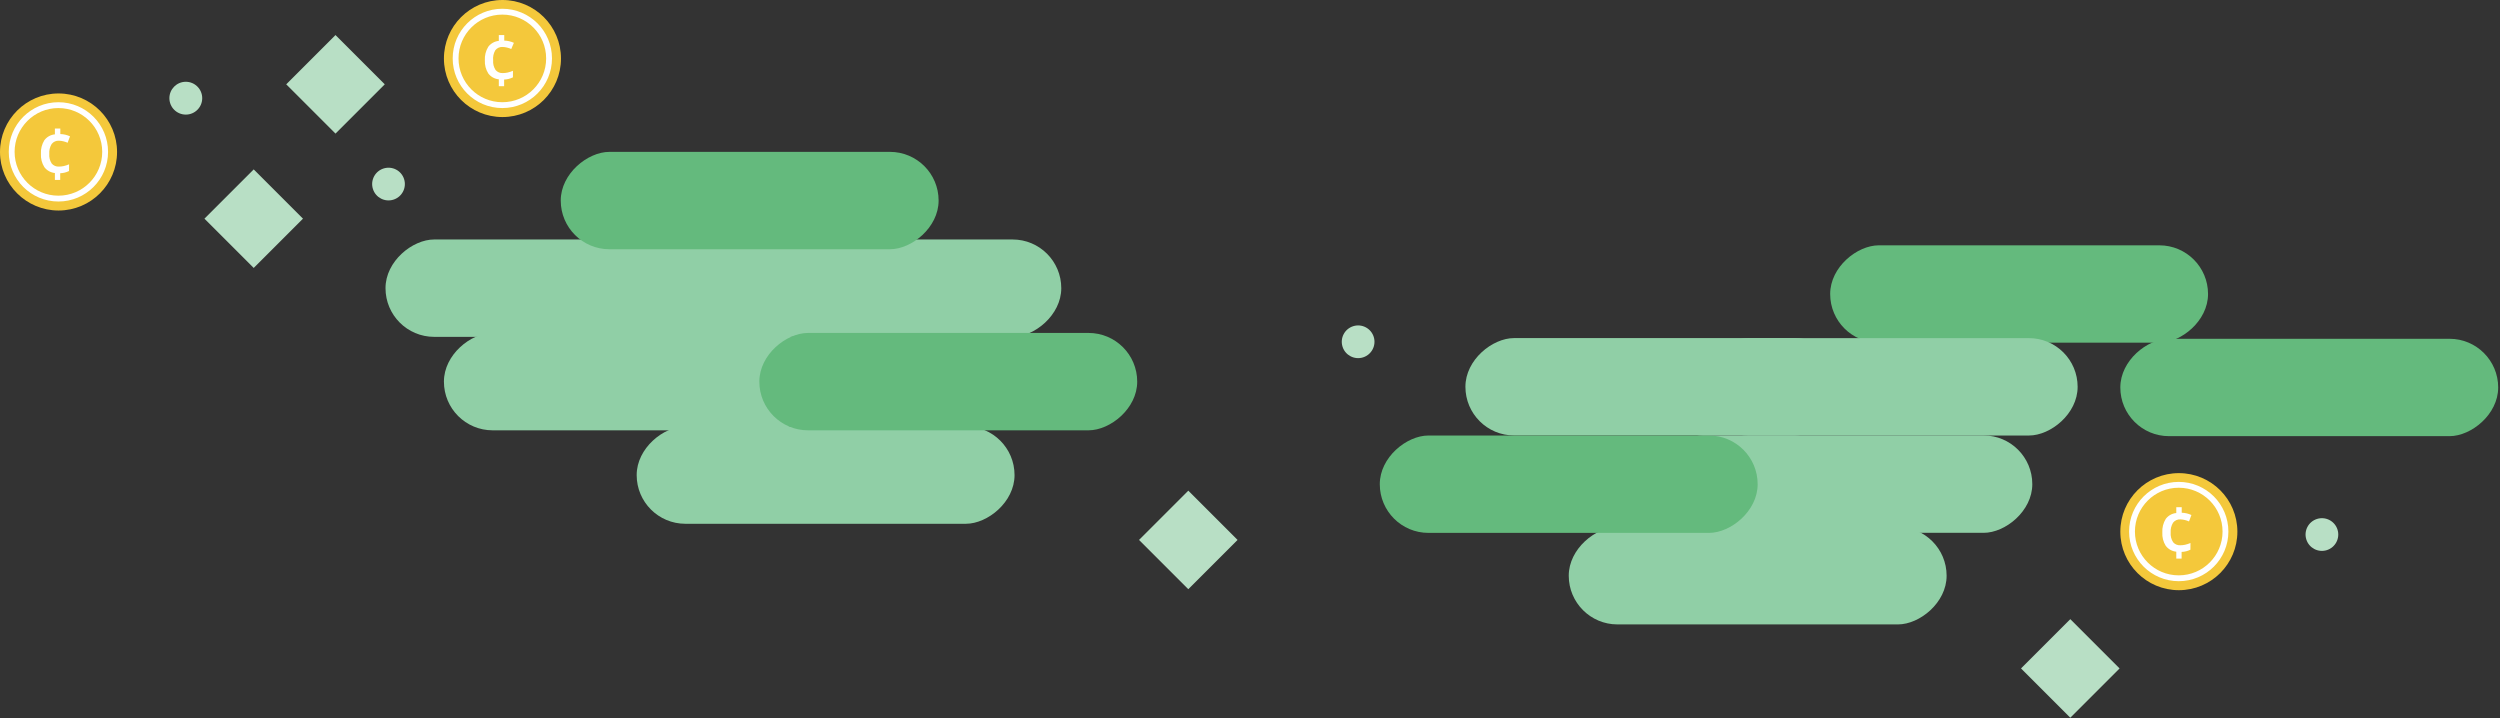 <?xml version="1.0" encoding="UTF-8"?>
<svg width="428px" height="123px" viewBox="0 0 428 123" version="1.1" xmlns="http://www.w3.org/2000/svg" xmlns:xlink="http://www.w3.org/1999/xlink">
    <rect x="0" y="0" width="428" height="123" fill="#333333" stroke="none"/>
    <!-- Generator: Sketch 43.1 (39012) - http://www.bohemiancoding.com/sketch -->
    <title>bg</title>
    <desc>Created with Sketch.</desc>
    <defs></defs>
    <g id="Page-1" stroke="none" stroke-width="1" fill="none" fill-rule="evenodd">
        <g id="bg">
            <rect id="Rectangle-path" fill="#90CFA6" fill-rule="nonzero" transform="translate(283.225, 66.215) rotate(90) translate(-283.225, -66.215) " x="274.89" y="33.87" width="16.67" height="64.69" rx="8.33"></rect>
            <rect id="Rectangle-path" fill="#90CFA6" fill-rule="nonzero" transform="translate(98.345, 49.335) rotate(90) translate(-98.345, -49.335) " x="90.01" y="16.99" width="16.67" height="64.69" rx="8.33"></rect>
            <g id="Group-2" transform="translate(0, 16)">
                <circle id="Oval" fill="#F4C83B" fill-rule="nonzero" cx="10.02" cy="10.02" r="10.02"></circle>
                <circle id="Oval" stroke="#FFFFFF" cx="10" cy="10" r="8"></circle>
                <path d="M11.817,13.28 C11.346,13.514 10.831,13.643 10.307,13.66 L10.307,14.8 L9.397,14.8 L9.397,13.62 C8.683,13.553 8.03,13.191 7.597,12.62 C7.166,11.937 6.96,11.136 7.007,10.33 C6.96,9.511 7.166,8.698 7.597,8 C8.03,7.429 8.683,7.067 9.397,7 L9.397,6 L10.327,6 L10.327,6.95 C10.901,6.965 11.466,7.098 11.987,7.34 L11.577,8.44 C11.116,8.232 10.621,8.113 10.117,8.09 C9.626,8.052 9.15,8.263 8.847,8.65 C8.537,9.157 8.393,9.748 8.437,10.34 C8.387,10.925 8.535,11.509 8.857,12 C9.162,12.358 9.617,12.55 10.087,12.52 C10.366,12.52 10.644,12.49 10.917,12.43 C11.228,12.358 11.533,12.257 11.827,12.13 L11.817,13.28 Z" id="Shape" fill="#FFFFFF" fill-rule="nonzero"></path>
            </g>
            <rect id="Rectangle-path" fill="#90CFA6" fill-rule="nonzero" transform="translate(149.345, 49.335) rotate(90) translate(-149.345, -49.335) " x="141.01" y="16.99" width="16.67" height="64.69" rx="8.33"></rect>
            <rect id="Rectangle-path" fill="#90CFA6" fill-rule="nonzero" transform="translate(108.345, 65.335) rotate(90) translate(-108.345, -65.335) " x="100.01" y="32.99" width="16.67" height="64.69" rx="8.33"></rect>
            <rect id="Rectangle-path" fill="#90CFA6" fill-rule="nonzero" transform="translate(141.345, 81.335) rotate(90) translate(-141.345, -81.335) " x="133.01" y="48.99" width="16.67" height="64.69" rx="8.33"></rect>
            <rect id="Rectangle-path" fill="#64BA7D" fill-rule="nonzero" transform="translate(162.345, 65.335) rotate(90) translate(-162.345, -65.335) " x="154.01" y="32.99" width="16.67" height="64.69" rx="8.33"></rect>
            <rect id="Rectangle-path" fill="#64BA7D" fill-rule="nonzero" transform="translate(345.671, 50.335) rotate(90) translate(-345.671, -50.335) " x="337.336" y="17.99" width="16.67" height="64.69" rx="8.33"></rect>
            <rect id="Rectangle-path" fill="#90CFA6" fill-rule="nonzero" transform="translate(300.915, 98.565) rotate(90) translate(-300.915, -98.565) " x="292.58" y="66.22" width="16.67" height="64.69" rx="8.33"></rect>
            <rect id="Rectangle-path" fill="#90CFA6" fill-rule="nonzero" transform="translate(315.585, 82.885) rotate(90) translate(-315.585, -82.885) " x="307.25" y="50.54" width="16.67" height="64.69" rx="8.33"></rect>
            <rect id="Rectangle-path" fill="#90CFA6" fill-rule="nonzero" transform="translate(323.345, 66.225) rotate(90) translate(-323.345, -66.225) " x="315.01" y="33.88" width="16.67" height="64.69" rx="8.33"></rect>
            <rect id="Rectangle-path" fill="#64BA7D" fill-rule="nonzero" transform="translate(268.565, 82.895) rotate(90) translate(-268.565, -82.895) " x="260.23" y="50.55" width="16.67" height="64.69" rx="8.33"></rect>
            <rect id="Rectangle-path" fill="#64BA7D" fill-rule="nonzero" transform="translate(128.345, 34.335) rotate(90) translate(-128.345, -34.335) " x="120.01" y="1.99" width="16.67" height="64.69" rx="8.33"></rect>
            <rect id="Rectangle-path" fill="#64BA7D" fill-rule="nonzero" transform="translate(395.345, 66.335) rotate(90) translate(-395.345, -66.335) " x="387.01" y="33.99" width="16.67" height="64.69" rx="8.33"></rect>
            <rect id="Rectangle-path" fill="#B8DFC5" fill-rule="nonzero" transform="translate(57.436, 14.436) rotate(-45) translate(-57.436, -14.436) " x="51.471" y="8.471" width="11.93" height="11.93"></rect>
            <rect id="Rectangle-path" fill="#B8DFC5" fill-rule="nonzero" transform="translate(354.436, 114.436) rotate(-45) translate(-354.436, -114.436) " x="348.471" y="108.471" width="11.93" height="11.93"></rect>
            <rect id="Rectangle-path" fill="#B8DFC5" fill-rule="nonzero" transform="translate(203.436, 92.436) rotate(-45) translate(-203.436, -92.436) " x="197.471" y="86.471" width="11.93" height="11.93"></rect>
            <rect id="Rectangle-path" fill="#B8DFC5" fill-rule="nonzero" transform="translate(43.436, 37.436) rotate(-45) translate(-43.436, -37.436) " x="37.471" y="31.471" width="11.93" height="11.93"></rect>
            <circle id="Oval" fill="#F4C83B" fill-rule="nonzero" cx="86.02" cy="10.02" r="10.02"></circle>
            <ellipse id="Oval" stroke="#FFFFFF" cx="86" cy="10" rx="8" ry="8"></ellipse>
            <path d="M87.817,13.24 C87.346,13.474 86.831,13.603 86.307,13.62 L86.307,14.76 L85.397,14.76 L85.397,13.58 C84.683,13.513 84.03,13.151 83.597,12.58 C83.174,11.908 82.968,11.123 83.007,10.33 C82.96,9.511 83.166,8.698 83.597,8 C84.03,7.429 84.683,7.067 85.397,7 L85.397,6 L86.327,6 L86.327,6.95 C86.897,6.964 87.458,7.093 87.977,7.33 L87.527,8.39 C87.066,8.182 86.571,8.063 86.067,8.04 C85.576,8.002 85.1,8.213 84.797,8.6 C84.492,9.123 84.363,9.729 84.427,10.33 C84.377,10.915 84.525,11.499 84.847,11.99 C85.152,12.348 85.607,12.54 86.077,12.51 C86.356,12.51 86.634,12.48 86.907,12.42 C87.218,12.348 87.523,12.247 87.817,12.12 L87.817,13.24 Z" id="Shape" fill="#FFFFFF" fill-rule="nonzero"></path>
            <circle id="Oval" fill="#F4C83B" fill-rule="nonzero" cx="373.02" cy="91.02" r="10.02"></circle>
            <circle id="Oval" stroke="#FFFFFF" cx="373" cy="91" r="8"></circle>
            <path d="M375,94.11 C374.53,94.344 374.015,94.473 373.49,94.49 L373.49,95.63 L372.58,95.63 L372.58,94.45 C371.866,94.383 371.214,94.021 370.78,93.45 C370.35,92.767 370.144,91.966 370.19,91.16 C370.143,90.341 370.349,89.528 370.78,88.83 C371.214,88.259 371.866,87.897 372.58,87.83 L372.58,86.83 L373.51,86.83 L373.51,87.78 C374.084,87.795 374.649,87.928 375.17,88.17 L374.76,89.27 C374.3,89.062 373.804,88.943 373.3,88.92 C372.81,88.882 372.333,89.093 372.03,89.48 C371.72,89.987 371.577,90.578 371.62,91.17 C371.571,91.755 371.719,92.339 372.04,92.83 C372.345,93.188 372.801,93.38 373.27,93.35 C373.549,93.35 373.827,93.32 374.1,93.26 C374.412,93.188 374.716,93.087 375.01,92.96 L375,94.11 Z" id="Shape" fill="#FFFFFF" fill-rule="nonzero"></path>
            <circle id="Oval" fill="#B8DFC5" fill-rule="nonzero" cx="31.81" cy="16.81" r="2.81"></circle>
            <ellipse id="Oval" fill="#B8DFC5" fill-rule="nonzero" transform="translate(66.513, 31.512) rotate(-17.526) translate(-66.513, -31.512) " cx="66.513" cy="31.512" rx="2.799" ry="2.799"></ellipse>
            <circle id="Oval" fill="#B8DFC5" fill-rule="nonzero" transform="translate(397.512, 91.513) rotate(-17.526) translate(-397.512, -91.513) " cx="397.512" cy="91.513" r="2.799"></circle>
            <ellipse id="Oval" fill="#B8DFC5" fill-rule="nonzero" transform="translate(232.512, 58.513) rotate(-17.526) translate(-232.512, -58.513) " cx="232.512" cy="58.513" rx="2.799" ry="2.799"></ellipse>
        </g>
    </g>
</svg>